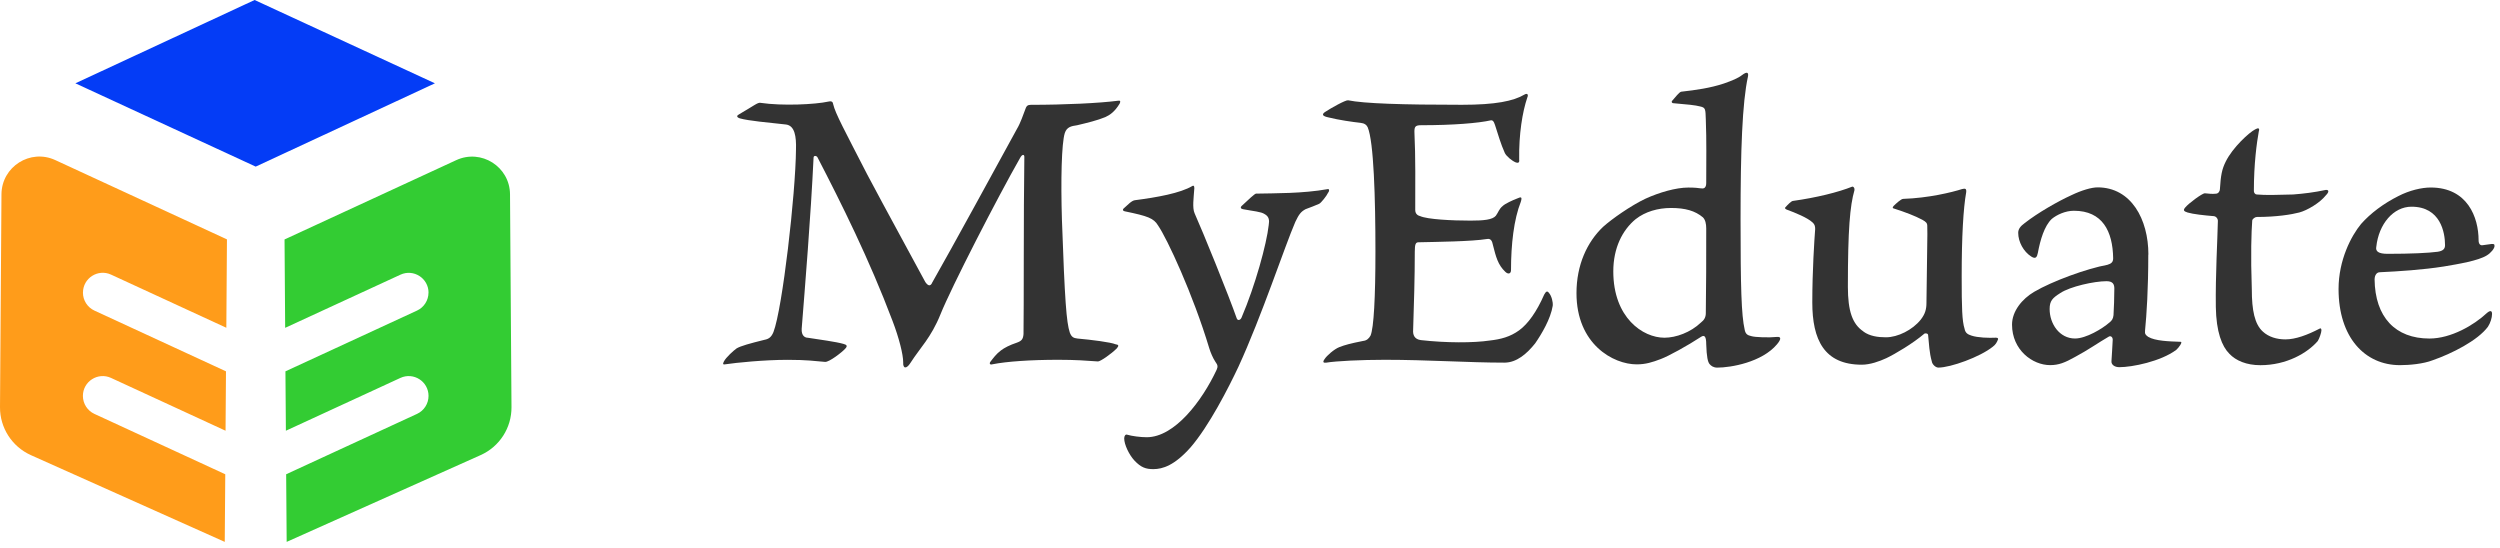 <svg width="251" height="55" viewBox="0 0 251 55" fill="none" xmlns="http://www.w3.org/2000/svg">
<g clip-path="url(#clip0_5081_284091)">
<path d="M8.326 29.378C8.326 30.154 8.778 30.86 9.481 31.184L22.689 37.283L22.645 43.245L11.147 37.942C9.83 37.335 8.323 38.297 8.323 39.749C8.323 40.524 8.775 41.231 9.478 41.555L22.617 47.616L22.565 54.405L3.086 45.689C1.2 44.834 -0.014 42.948 0 40.873L0.148 19.5C0.169 16.735 3.038 14.911 5.551 16.073L22.786 24.034L22.724 32.908L11.15 27.571C9.833 26.965 8.33 27.926 8.33 29.378H8.326Z" fill="#FF9C1A"/>
<path d="M43.021 29.378C43.021 30.154 42.569 30.86 41.866 31.184L28.658 37.283L28.703 43.245L40.201 37.942C41.518 37.335 43.025 38.297 43.025 39.749C43.025 40.524 42.573 41.231 41.87 41.555L28.73 47.616L28.782 54.405L48.262 45.689C50.154 44.841 51.368 42.955 51.354 40.879L51.206 19.507C51.185 16.742 48.317 14.918 45.803 16.08L28.568 24.041L28.63 32.915L40.204 27.578C41.521 26.971 43.025 27.933 43.025 29.385L43.021 29.378Z" fill="#33CC33"/>
<path d="M43.666 8.364L25.672 16.728L7.568 8.364L25.562 0L43.666 8.364Z" fill="#043CF6"/>
<path d="M93.553 28.442C95.525 24.991 100.251 16.32 102.099 12.948C102.468 12.331 102.717 11.551 103.003 10.81C103.085 10.645 103.168 10.524 103.496 10.524C106.906 10.524 110.36 10.358 112.25 10.114C112.456 10.072 112.536 10.155 112.415 10.4C111.922 11.22 111.429 11.551 110.977 11.755C110.195 12.082 109.167 12.331 108.14 12.575C107.564 12.658 107.112 12.741 106.906 13.358C106.578 14.385 106.495 18.085 106.619 22.112C106.906 30.248 107.071 32.344 107.402 33.372C107.568 33.824 107.771 33.948 108.181 33.989C109.578 34.113 111.512 34.358 112.005 34.565C112.291 34.606 112.374 34.689 112.129 34.975C111.553 35.551 110.484 36.289 110.239 36.289C109.088 36.206 107.978 36.123 106.254 36.123C103.499 36.123 101.075 36.289 99.638 36.575C99.389 36.658 99.31 36.492 99.431 36.33C99.717 35.961 100.007 35.547 100.5 35.178C100.827 34.93 101.362 34.644 102.103 34.399C102.555 34.234 102.72 34.072 102.761 33.537C102.803 31.155 102.761 21.332 102.844 15.744C102.844 15.496 102.637 15.458 102.434 15.826C100.093 19.936 95.528 28.814 94.421 31.565C93.477 33.906 92.367 34.934 91.422 36.416C91.012 37.075 90.643 37.033 90.681 36.375C90.681 35.592 90.27 33.951 89.612 32.224C87.271 26.018 84.433 20.346 82.092 15.826C82.01 15.62 81.682 15.582 81.682 15.826C81.396 21.867 80.82 28.814 80.489 33.007C80.448 33.706 80.817 33.91 81.106 33.91C82.175 34.075 83.982 34.32 84.682 34.527C85.009 34.61 85.133 34.734 84.847 35.02C84.561 35.347 83.244 36.375 82.834 36.334C81.848 36.251 81.024 36.127 79.093 36.127C76.71 36.127 73.914 36.413 72.804 36.578C72.639 36.62 72.518 36.578 72.68 36.292C72.887 35.882 73.666 35.182 73.956 34.979C74.366 34.734 75.269 34.486 76.752 34.117C77.204 34.034 77.452 33.831 77.655 33.337C78.558 30.997 79.876 19.488 79.917 15.009C79.958 13.696 79.793 12.627 78.931 12.503C77.041 12.296 75.19 12.134 74.287 11.886C73.918 11.762 73.959 11.6 74.204 11.476C75.766 10.572 76.052 10.283 76.342 10.324C78.562 10.652 81.848 10.489 83.165 10.2C83.534 10.117 83.616 10.241 83.658 10.486C83.865 11.389 84.809 13.117 87.067 17.512C88.915 21.005 91.629 25.939 92.904 28.321C93.191 28.731 93.397 28.731 93.563 28.445L93.553 28.442Z" fill="black" fill-opacity="0.8"/>
<path d="M122.155 37.113C122.279 36.826 122.279 36.661 122.031 36.333C121.783 35.965 121.538 35.389 121.414 34.978C119.769 29.514 117.18 23.963 116.277 22.649C115.825 21.908 115.291 21.705 112.908 21.212C112.743 21.17 112.66 21.046 112.867 20.884C113.194 20.598 113.608 20.143 113.936 20.102C116.156 19.815 118.497 19.402 119.731 18.664C119.897 18.581 119.938 18.788 119.897 19.074C119.855 19.774 119.69 20.884 119.938 21.415C120.717 23.142 123.389 29.717 124.172 31.976C124.296 32.262 124.582 32.1 124.665 31.851C126.02 28.686 127.171 24.494 127.378 22.605C127.461 22.112 127.42 21.743 126.968 21.494C126.599 21.246 125.858 21.208 124.789 21.002C124.582 20.96 124.503 20.836 124.665 20.674C125.323 20.057 125.978 19.44 126.103 19.44C127.992 19.398 130.788 19.44 133.295 18.988C133.46 18.947 133.501 19.154 133.336 19.357C133.212 19.643 132.636 20.384 132.433 20.467C132.064 20.633 131.529 20.836 131.078 21.002C130.626 21.25 130.419 21.494 130.05 22.277C128.981 24.742 126.682 31.731 124.337 36.826C123.351 38.923 121.379 42.784 119.528 44.922C117.925 46.728 116.732 47.101 115.787 47.101C115.046 47.101 114.553 46.935 113.898 46.239C113.363 45.663 112.87 44.636 112.87 44.018C112.87 43.77 112.994 43.567 113.198 43.65C113.608 43.774 114.473 43.898 115.129 43.898C117.925 43.898 120.676 40.281 122.155 37.116V37.113Z" fill="black" fill-opacity="0.8"/>
<path d="M137.321 12.782C137.197 12.534 136.994 12.372 136.58 12.331C135.801 12.248 134.401 12.044 133.415 11.796C132.798 11.672 132.674 11.51 133.005 11.262C133.622 10.851 135.101 10.027 135.346 10.069C136.949 10.396 140.769 10.521 146.772 10.521C150.14 10.521 151.95 10.152 153.06 9.493C153.346 9.328 153.471 9.493 153.346 9.779C152.853 11.217 152.484 13.479 152.526 16.026C152.567 16.313 152.443 16.395 152.198 16.313C151.788 16.147 151.254 15.695 151.088 15.368C150.678 14.465 150.388 13.437 150.185 12.82C150.061 12.451 149.978 12.041 149.692 12.079C148.416 12.365 145.91 12.572 142.665 12.572C142.09 12.572 142.007 12.737 142.007 13.23C142.131 15.82 142.09 18.574 142.09 21.081C142.09 21.532 142.417 21.657 142.583 21.698C143.324 22.026 145.748 22.15 147.637 22.15C148.951 22.15 149.857 22.067 150.185 21.657C150.43 21.329 150.512 20.957 150.885 20.671C151.092 20.464 151.871 20.095 152.322 19.929C152.691 19.764 152.857 19.722 152.691 20.257C151.991 22.026 151.705 24.532 151.705 27.121C151.705 27.49 151.419 27.573 151.13 27.287C150.388 26.587 150.185 25.766 149.895 24.615C149.813 24.204 149.688 23.915 149.278 23.998C147.758 24.246 144.265 24.284 142.414 24.325C142.128 24.325 142.045 24.532 142.045 25.27C142.045 27.942 141.962 30.49 141.879 33.12C141.838 33.613 142.003 34.065 142.662 34.148C145.21 34.434 147.923 34.434 149.568 34.189C150.678 34.065 151.623 33.82 152.526 33.162C153.429 32.503 154.295 31.272 155.032 29.586C155.198 29.3 155.319 29.135 155.525 29.421C155.774 29.707 155.936 30.324 155.894 30.697C155.687 32.01 154.784 33.531 154.126 34.479C153.305 35.506 152.278 36.409 151.043 36.409C147.427 36.409 143.358 36.123 139.042 36.123C136.659 36.123 134.15 36.247 133.164 36.409C132.877 36.451 132.753 36.368 132.998 36.04C133.205 35.713 133.943 35.054 134.477 34.847C135.011 34.641 135.587 34.479 136.859 34.23C137.228 34.189 137.435 33.986 137.601 33.696C137.928 32.955 138.094 29.831 138.094 25.27C138.094 19.884 137.928 14.213 137.315 12.775L137.321 12.782Z" fill="black" fill-opacity="0.8"/>
<path d="M170.77 18.905C171.139 18.988 171.305 18.781 171.305 18.371C171.305 16.233 171.346 14.096 171.263 12C171.222 10.972 171.263 10.807 170.688 10.686C170.236 10.562 169.412 10.479 167.974 10.359C167.892 10.359 167.767 10.235 167.892 10.11C168.219 9.741 168.591 9.248 168.795 9.207C170.274 9.042 171.712 8.838 173.07 8.387C173.891 8.1 174.508 7.852 174.918 7.525C175.411 7.156 175.576 7.276 175.494 7.69C174.918 10.321 174.752 15.13 174.752 21.991C174.752 28.852 174.835 31.648 175.163 33.086C175.245 33.538 175.449 33.662 175.821 33.744C176.19 33.869 177.628 33.91 178.41 33.827C178.821 33.786 178.862 34.034 178.41 34.568C176.89 36.379 173.766 36.909 172.411 36.909C172.043 36.909 171.794 36.744 171.632 36.541C171.467 36.334 171.346 35.841 171.305 34.568C171.305 33.789 171.139 33.582 170.77 33.827C169.457 34.689 167.523 35.758 166.743 36.047C165.882 36.375 165.223 36.582 164.32 36.582C161.979 36.582 158.279 34.568 158.279 29.431C158.279 26.594 159.348 24.294 160.951 22.774C161.813 21.995 163.747 20.636 165.226 19.94C166.581 19.323 168.267 18.83 169.502 18.83C170.16 18.83 170.488 18.871 170.774 18.912L170.77 18.905ZM164.237 21.988C162.882 23.098 161.975 24.904 161.975 27.249C161.975 31.893 164.933 33.907 167.112 33.907C168.264 33.907 169.743 33.372 170.77 32.386C171.098 32.138 171.263 31.852 171.263 31.441C171.305 28.769 171.305 25.977 171.305 22.936C171.305 22.484 171.222 22.074 170.977 21.826C170.198 21.167 169.209 20.881 167.771 20.881C166.457 20.881 165.182 21.25 164.237 21.991V21.988Z" fill="black" fill-opacity="0.8"/>
<path d="M187.086 33.289C187.703 33.741 188.523 33.865 189.347 33.865C190.54 33.865 192.019 33.124 192.84 32.096C193.292 31.52 193.416 31.027 193.416 30.41C193.457 26.015 193.54 23.218 193.498 22.684C193.498 22.398 193.374 22.274 193.005 22.067C192.226 21.657 191.361 21.326 190.089 20.915C190.047 20.915 189.965 20.833 190.13 20.667C190.337 20.46 190.871 19.967 191.075 19.967C193.623 19.884 195.967 19.309 196.994 18.981C197.322 18.898 197.446 18.94 197.405 19.309C197.119 20.912 196.953 23.746 196.953 27.735C196.953 30.941 196.994 32.214 197.239 32.996C197.322 33.448 197.567 33.572 197.939 33.696C198.556 33.903 199.666 33.941 200.404 33.903C200.611 33.903 200.652 34.027 200.57 34.151C200.487 34.358 200.363 34.603 200.077 34.81C198.804 35.837 195.843 36.906 194.612 36.906C194.326 36.906 193.995 36.578 193.954 36.289C193.705 35.427 193.667 34.482 193.585 33.658C193.585 33.451 193.298 33.451 193.216 33.493C192.064 34.479 190.258 35.547 189.392 35.958C188.692 36.285 187.748 36.616 186.927 36.616C183.145 36.616 181.955 34.11 181.955 30.369C181.955 27.163 182.162 24.08 182.242 23.012C182.242 22.805 182.242 22.56 181.955 22.312C181.462 21.86 180.27 21.367 179.366 21.036C179.284 20.995 179.159 20.912 179.242 20.829C179.49 20.543 179.859 20.171 180.021 20.171C182.362 19.843 184.541 19.309 185.979 18.733C186.103 18.733 186.227 18.898 186.186 19.102C185.734 20.664 185.527 23.046 185.527 28.8C185.527 31.224 185.979 32.541 187.089 33.279L187.086 33.289Z" fill="black" fill-opacity="0.8"/>
<path d="M215.688 25.563C215.688 29.014 215.523 31.562 215.361 33.207C215.319 33.534 215.444 33.658 215.688 33.824C216.388 34.234 217.743 34.276 218.936 34.317C219.184 34.317 218.729 34.934 218.484 35.137C216.923 36.289 214.089 36.865 212.772 36.865C212.32 36.865 211.951 36.62 211.992 36.248C212.034 35.879 212.075 34.644 212.117 34.11C212.117 33.862 211.951 33.7 211.748 33.782C210.679 34.4 209.651 35.137 208.338 35.837C207.31 36.413 206.693 36.658 205.831 36.658C204.063 36.658 202.008 35.137 202.008 32.59C202.008 31.235 203.035 30 204.228 29.3C206.038 28.232 209.531 26.959 211.586 26.587C211.996 26.463 212.161 26.301 212.161 25.929C212.12 23.215 211.093 21.16 208.217 21.16C207.355 21.16 206.49 21.571 205.997 21.981C205.256 22.681 204.845 24.077 204.6 25.391C204.518 25.801 204.394 26.049 203.942 25.76C203.163 25.267 202.628 24.281 202.628 23.377C202.628 23.008 202.835 22.719 203.287 22.391C204.6 21.364 206.617 20.212 207.972 19.595C209 19.102 209.986 18.812 210.603 18.812C213.971 18.812 215.699 22.019 215.699 25.553L215.688 25.563ZM211.786 32.386C212.034 32.179 212.154 32.017 212.196 31.645C212.237 30.945 212.279 29.838 212.279 28.973C212.279 28.563 212.154 28.232 211.496 28.232C210.262 28.232 207.838 28.766 206.852 29.425C206.073 29.918 205.783 30.204 205.783 31.028C205.783 32.507 206.769 33.986 208.331 33.986C209.441 33.986 211.086 33 211.782 32.383L211.786 32.386Z" fill="black" fill-opacity="0.8"/>
<path d="M233.481 19.071C233.85 19.03 233.85 19.278 233.522 19.605C232.905 20.384 231.633 21.126 230.85 21.333C230.068 21.54 228.547 21.784 226.575 21.784C226.41 21.784 226.123 21.991 226.123 22.153C226.041 23.263 225.958 25.563 226.082 29.059C226.082 31.155 226.368 32.551 227.192 33.293C227.768 33.827 228.589 34.075 229.454 34.075C230.481 34.075 231.674 33.624 232.864 33.007C232.988 32.924 233.071 32.965 233.071 33.172C233.071 33.379 232.864 33.993 232.702 34.241C231.674 35.434 229.578 36.665 226.947 36.665C225.551 36.665 224.482 36.213 223.824 35.513C223.083 34.772 222.51 33.334 222.469 30.828C222.427 27.58 222.634 24.17 222.676 22.157C222.676 21.95 222.51 21.746 222.307 21.705C221.279 21.622 220.169 21.498 219.635 21.336C219.225 21.212 219.183 21.088 219.387 20.843C219.756 20.391 221.114 19.405 221.359 19.405C221.769 19.447 222.1 19.488 222.469 19.447C222.717 19.447 222.879 19.198 222.879 18.995C222.962 17.599 223.086 16.982 223.455 16.24C224.155 14.803 225.837 13.282 226.413 12.993C226.699 12.827 226.906 12.827 226.782 13.2C226.575 14.351 226.289 16.447 226.289 19.157C226.289 19.405 226.454 19.526 226.575 19.526C227.437 19.609 228.754 19.567 230.233 19.526C231.302 19.443 232.329 19.319 233.481 19.074V19.071Z" fill="black" fill-opacity="0.8"/>
<path d="M248.851 24.125C248.851 24.536 249.058 24.66 249.261 24.618C249.547 24.577 249.878 24.536 250.164 24.494C250.371 24.494 250.451 24.494 250.451 24.701C250.451 24.949 250.082 25.401 249.671 25.646C248.809 26.18 246.834 26.508 245.355 26.756C243.3 27.083 240.793 27.249 238.942 27.332C238.532 27.332 238.408 27.783 238.408 28.032C238.449 31.855 240.504 33.989 243.914 33.989C246.093 33.989 248.392 32.634 249.668 31.441C249.995 31.155 250.202 31.155 250.202 31.524C250.202 31.893 250.037 32.427 249.792 32.8C248.765 34.196 246.134 35.513 244.245 36.168C243.3 36.537 241.904 36.661 240.956 36.661C237.422 36.661 234.791 33.865 234.791 29.018C234.791 26.101 236.067 23.674 237.053 22.484C237.997 21.415 239.314 20.429 240.793 19.688C241.904 19.112 243.134 18.826 244.041 18.826C247.741 18.826 248.851 21.826 248.851 24.129V24.125ZM238.577 24.784C238.494 25.235 238.783 25.484 239.728 25.484C242.069 25.484 243.796 25.401 244.741 25.277C245.276 25.194 245.482 24.991 245.482 24.618C245.482 23.343 245.031 20.753 242.114 20.753C240.304 20.753 238.825 22.481 238.58 24.78L238.577 24.784Z" fill="black" fill-opacity="0.8"/>
</g>
<defs>
<clipPath id="clip0_5081_284091">
<rect width="250.451" height="54.405" fill="white"/>
</clipPath>
</defs>
</svg>
